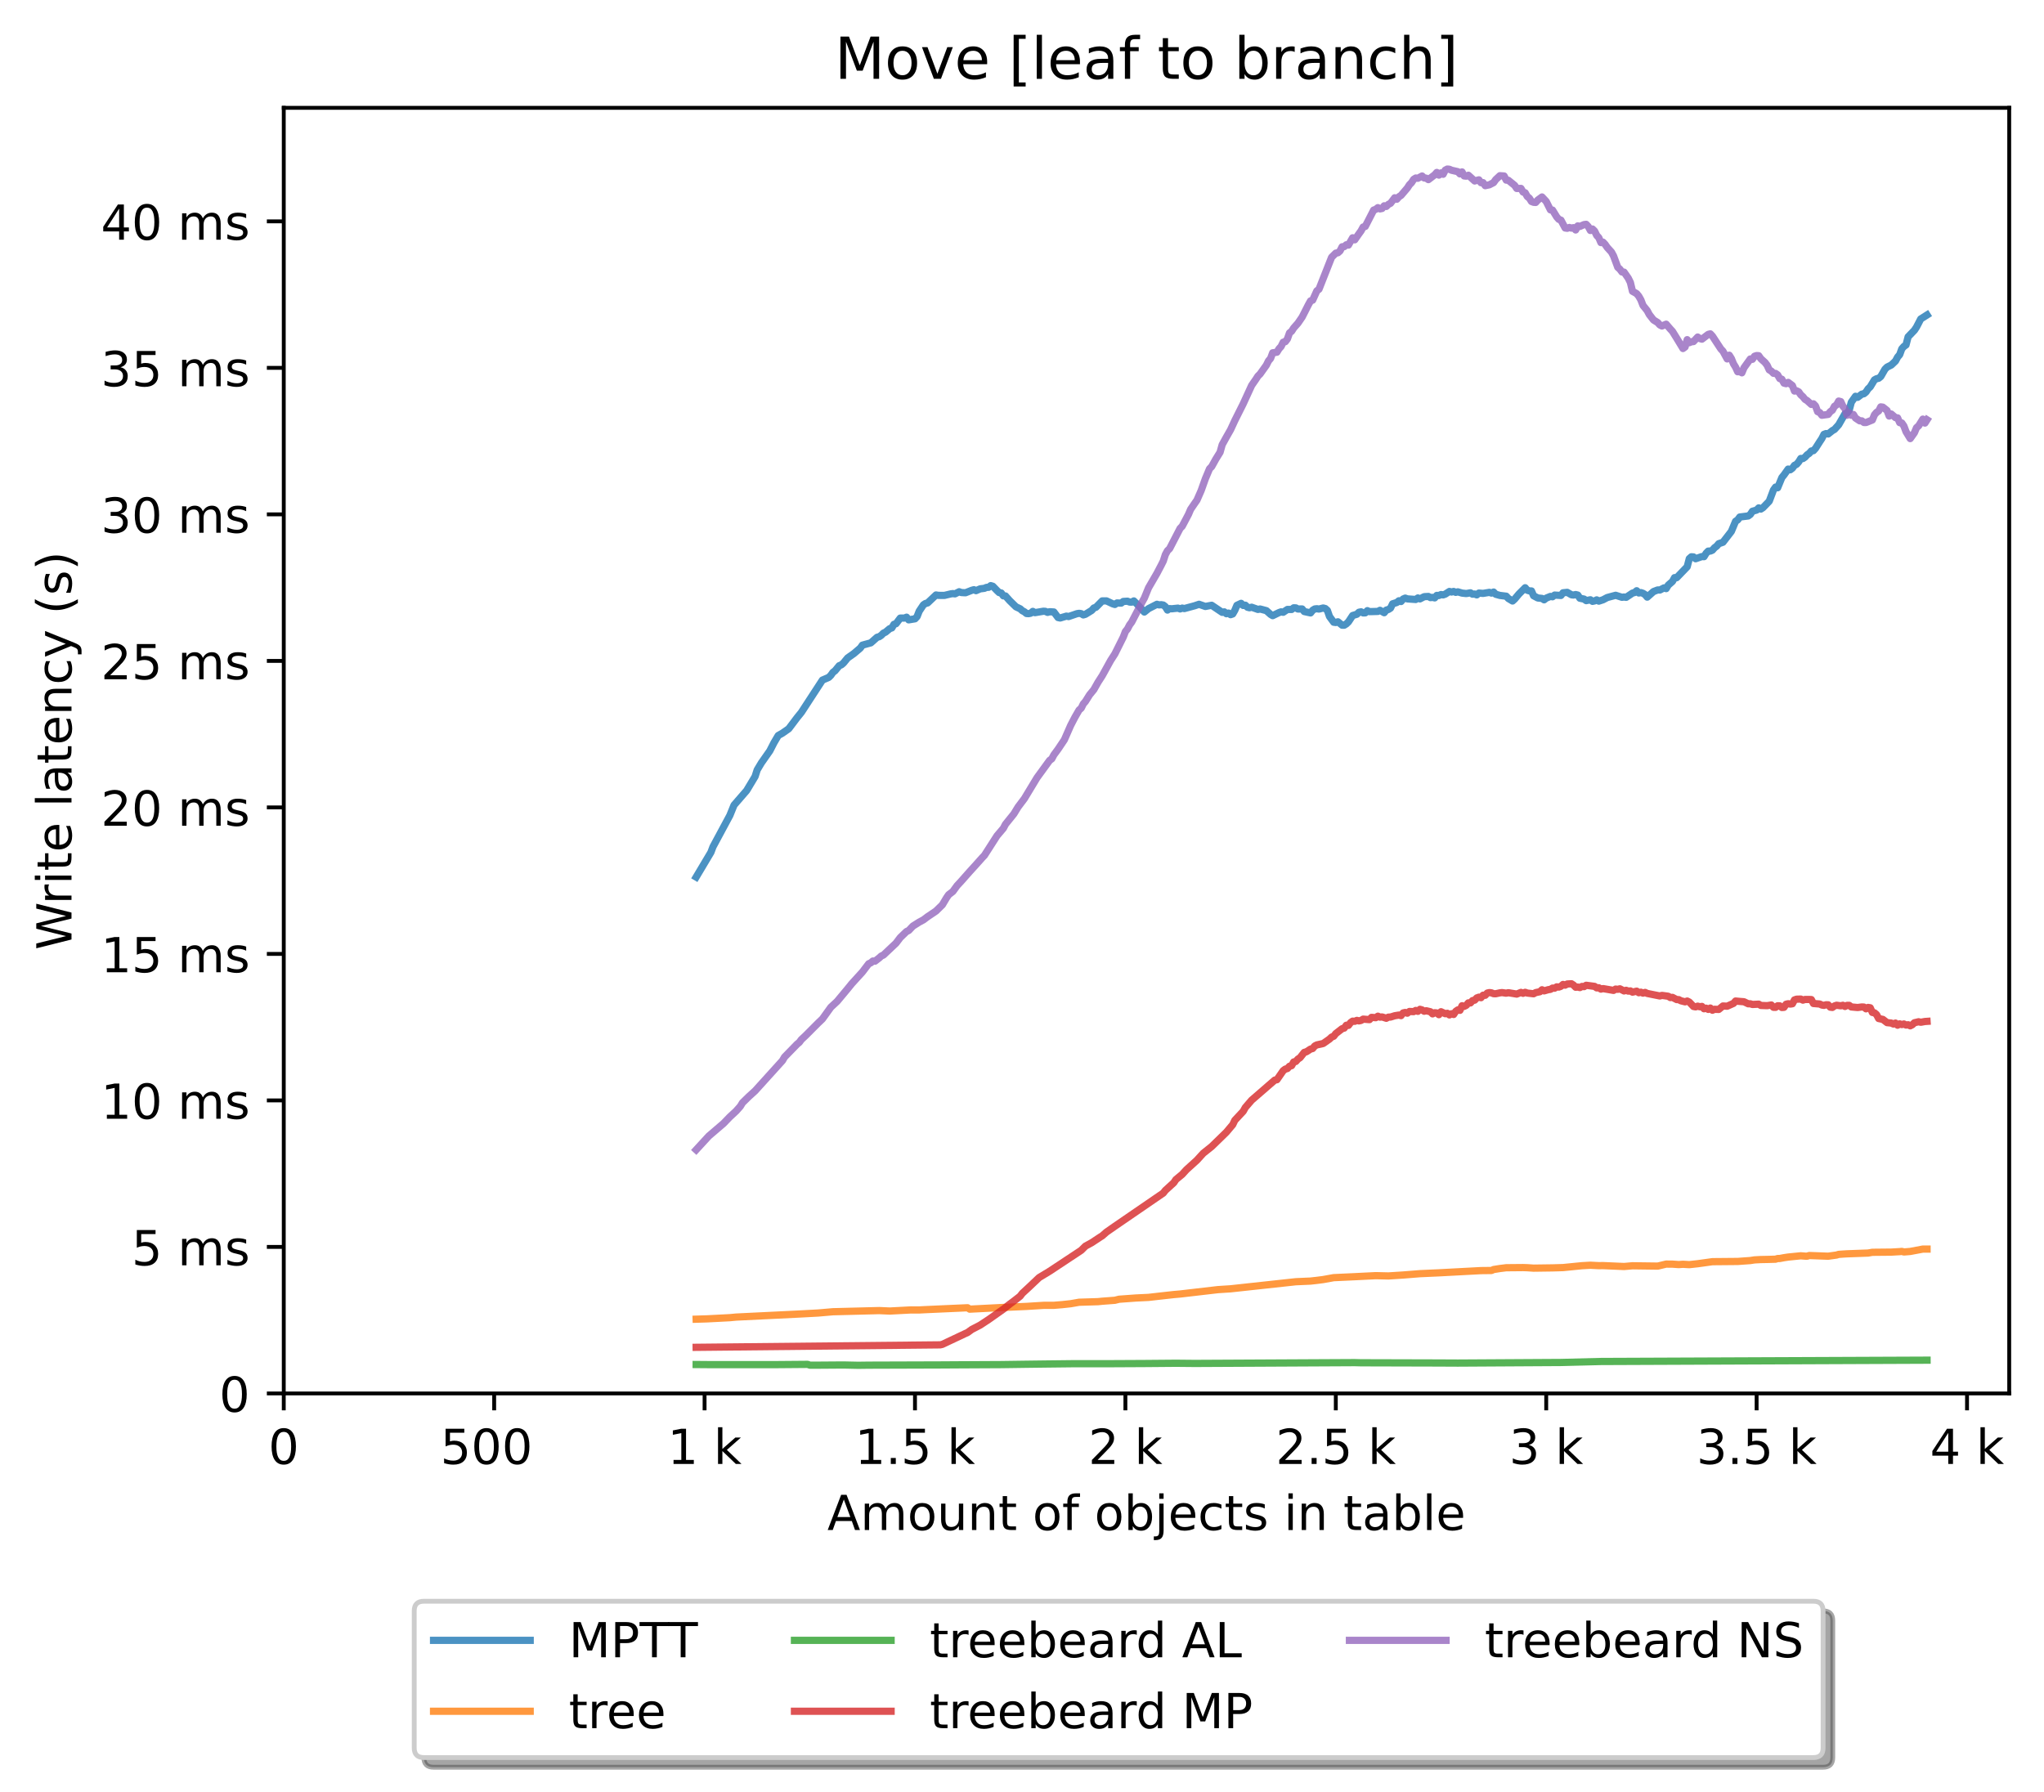 <?xml version="1.0" encoding="utf-8" standalone="no"?>
<!DOCTYPE svg PUBLIC "-//W3C//DTD SVG 1.1//EN"
  "http://www.w3.org/Graphics/SVG/1.1/DTD/svg11.dtd">
<!-- Created with matplotlib (https://matplotlib.org/) -->
<svg height="371.002pt" version="1.1" viewBox="0 0 423.051 371.002" width="423.051pt" xmlns="http://www.w3.org/2000/svg" xmlns:xlink="http://www.w3.org/1999/xlink">
 <defs>
  <style type="text/css">*{stroke-linecap:butt;stroke-linejoin:round;}</style>
 </defs>
 <g id="figure_1">
  <g id="patch_1">
   <path d="M 0 371.002 
L 423.051 371.002 
L 423.051 0 
L 0 0 
z
" style="fill:#ffffff;"/>
  </g>
  <g id="axes_1">
   <g id="patch_2">
    <path d="M 58.731 288.43 
L 415.851 288.43 
L 415.851 22.318 
L 58.731 22.318 
z
" style="fill:#ffffff;"/>
   </g>
   <g id="matplotlib.axis_1">
    <g id="xtick_1">
     <g id="line2d_1">
      <defs>
       <path d="M 0 0 
L 0 3.5 
" id="m606471e4dd" style="stroke:#000000;stroke-width:0.8;"/>
      </defs>
      <g>
       <use style="stroke:#000000;stroke-width:0.8;" x="58.731" xlink:href="#m606471e4dd" y="288.43"/>
      </g>
     </g>
     <g id="text_1">
      <!-- 0 -->
      <g transform="translate(55.55 303.029)scale(0.1 -0.1)">
       <defs>
        <path d="M 31.781 66.406 
Q 24.172 66.406 20.328 58.906 
Q 16.5 51.422 16.5 36.375 
Q 16.5 21.391 20.328 13.891 
Q 24.172 6.391 31.781 6.391 
Q 39.453 6.391 43.281 13.891 
Q 47.125 21.391 47.125 36.375 
Q 47.125 51.422 43.281 58.906 
Q 39.453 66.406 31.781 66.406 
z
M 31.781 74.219 
Q 44.047 74.219 50.516 64.516 
Q 56.984 54.828 56.984 36.375 
Q 56.984 17.969 50.516 8.266 
Q 44.047 -1.422 31.781 -1.422 
Q 19.531 -1.422 13.062 8.266 
Q 6.594 17.969 6.594 36.375 
Q 6.594 54.828 13.062 64.516 
Q 19.531 74.219 31.781 74.219 
z
" id="DejaVuSans-48"/>
       </defs>
       <use xlink:href="#DejaVuSans-48"/>
      </g>
     </g>
    </g>
    <g id="xtick_2">
     <g id="line2d_2">
      <g>
       <use style="stroke:#000000;stroke-width:0.8;" x="102.28" xlink:href="#m606471e4dd" y="288.43"/>
      </g>
     </g>
     <g id="text_2">
      <!-- 500  -->
      <g transform="translate(91.147 303.029)scale(0.1 -0.1)">
       <defs>
        <path d="M 10.797 72.906 
L 49.516 72.906 
L 49.516 64.594 
L 19.828 64.594 
L 19.828 46.734 
Q 21.969 47.469 24.109 47.828 
Q 26.266 48.188 28.422 48.188 
Q 40.625 48.188 47.75 41.5 
Q 54.891 34.812 54.891 23.391 
Q 54.891 11.625 47.562 5.094 
Q 40.234 -1.422 26.906 -1.422 
Q 22.312 -1.422 17.547 -0.641 
Q 12.797 0.141 7.719 1.703 
L 7.719 11.625 
Q 12.109 9.234 16.797 8.062 
Q 21.484 6.891 26.703 6.891 
Q 35.156 6.891 40.078 11.328 
Q 45.016 15.766 45.016 23.391 
Q 45.016 31 40.078 35.438 
Q 35.156 39.891 26.703 39.891 
Q 22.75 39.891 18.812 39.016 
Q 14.891 38.141 10.797 36.281 
z
" id="DejaVuSans-53"/>
        <path id="DejaVuSans-32"/>
       </defs>
       <use xlink:href="#DejaVuSans-53"/>
       <use x="63.623" xlink:href="#DejaVuSans-48"/>
       <use x="127.246" xlink:href="#DejaVuSans-48"/>
       <use x="190.869" xlink:href="#DejaVuSans-32"/>
      </g>
     </g>
    </g>
    <g id="xtick_3">
     <g id="line2d_3">
      <g>
       <use style="stroke:#000000;stroke-width:0.8;" x="145.828" xlink:href="#m606471e4dd" y="288.43"/>
      </g>
     </g>
     <g id="text_3">
      <!-- 1 k -->
      <g transform="translate(138.163 303.029)scale(0.1 -0.1)">
       <defs>
        <path d="M 12.406 8.297 
L 28.516 8.297 
L 28.516 63.922 
L 10.984 60.406 
L 10.984 69.391 
L 28.422 72.906 
L 38.281 72.906 
L 38.281 8.297 
L 54.391 8.297 
L 54.391 0 
L 12.406 0 
z
" id="DejaVuSans-49"/>
        <path d="M 9.078 75.984 
L 18.109 75.984 
L 18.109 31.109 
L 44.922 54.688 
L 56.391 54.688 
L 27.391 29.109 
L 57.625 0 
L 45.906 0 
L 18.109 26.703 
L 18.109 0 
L 9.078 0 
z
" id="DejaVuSans-107"/>
       </defs>
       <use xlink:href="#DejaVuSans-49"/>
       <use x="63.623" xlink:href="#DejaVuSans-32"/>
       <use x="95.41" xlink:href="#DejaVuSans-107"/>
      </g>
     </g>
    </g>
    <g id="xtick_4">
     <g id="line2d_4">
      <g>
       <use style="stroke:#000000;stroke-width:0.8;" x="189.377" xlink:href="#m606471e4dd" y="288.43"/>
      </g>
     </g>
     <g id="text_4">
      <!-- 1.5 k -->
      <g transform="translate(176.941 303.029)scale(0.1 -0.1)">
       <defs>
        <path d="M 10.688 12.406 
L 21 12.406 
L 21 0 
L 10.688 0 
z
" id="DejaVuSans-46"/>
       </defs>
       <use xlink:href="#DejaVuSans-49"/>
       <use x="63.623" xlink:href="#DejaVuSans-46"/>
       <use x="95.41" xlink:href="#DejaVuSans-53"/>
       <use x="159.033" xlink:href="#DejaVuSans-32"/>
       <use x="190.82" xlink:href="#DejaVuSans-107"/>
      </g>
     </g>
    </g>
    <g id="xtick_5">
     <g id="line2d_5">
      <g>
       <use style="stroke:#000000;stroke-width:0.8;" x="232.926" xlink:href="#m606471e4dd" y="288.43"/>
      </g>
     </g>
     <g id="text_5">
      <!-- 2 k -->
      <g transform="translate(225.26 303.029)scale(0.1 -0.1)">
       <defs>
        <path d="M 19.188 8.297 
L 53.609 8.297 
L 53.609 0 
L 7.328 0 
L 7.328 8.297 
Q 12.938 14.109 22.625 23.891 
Q 32.328 33.688 34.812 36.531 
Q 39.547 41.844 41.422 45.531 
Q 43.312 49.219 43.312 52.781 
Q 43.312 58.594 39.234 62.25 
Q 35.156 65.922 28.609 65.922 
Q 23.969 65.922 18.812 64.312 
Q 13.672 62.703 7.812 59.422 
L 7.812 69.391 
Q 13.766 71.781 18.938 73 
Q 24.125 74.219 28.422 74.219 
Q 39.75 74.219 46.484 68.547 
Q 53.219 62.891 53.219 53.422 
Q 53.219 48.922 51.531 44.891 
Q 49.859 40.875 45.406 35.406 
Q 44.188 33.984 37.641 27.219 
Q 31.109 20.453 19.188 8.297 
z
" id="DejaVuSans-50"/>
       </defs>
       <use xlink:href="#DejaVuSans-50"/>
       <use x="63.623" xlink:href="#DejaVuSans-32"/>
       <use x="95.41" xlink:href="#DejaVuSans-107"/>
      </g>
     </g>
    </g>
    <g id="xtick_6">
     <g id="line2d_6">
      <g>
       <use style="stroke:#000000;stroke-width:0.8;" x="276.474" xlink:href="#m606471e4dd" y="288.43"/>
      </g>
     </g>
     <g id="text_6">
      <!-- 2.5 k -->
      <g transform="translate(264.038 303.029)scale(0.1 -0.1)">
       <use xlink:href="#DejaVuSans-50"/>
       <use x="63.623" xlink:href="#DejaVuSans-46"/>
       <use x="95.41" xlink:href="#DejaVuSans-53"/>
       <use x="159.033" xlink:href="#DejaVuSans-32"/>
       <use x="190.82" xlink:href="#DejaVuSans-107"/>
      </g>
     </g>
    </g>
    <g id="xtick_7">
     <g id="line2d_7">
      <g>
       <use style="stroke:#000000;stroke-width:0.8;" x="320.023" xlink:href="#m606471e4dd" y="288.43"/>
      </g>
     </g>
     <g id="text_7">
      <!-- 3 k -->
      <g transform="translate(312.357 303.029)scale(0.1 -0.1)">
       <defs>
        <path d="M 40.578 39.312 
Q 47.656 37.797 51.625 33 
Q 55.609 28.219 55.609 21.188 
Q 55.609 10.406 48.188 4.484 
Q 40.766 -1.422 27.094 -1.422 
Q 22.516 -1.422 17.656 -0.516 
Q 12.797 0.391 7.625 2.203 
L 7.625 11.719 
Q 11.719 9.328 16.594 8.109 
Q 21.484 6.891 26.812 6.891 
Q 36.078 6.891 40.938 10.547 
Q 45.797 14.203 45.797 21.188 
Q 45.797 27.641 41.281 31.266 
Q 36.766 34.906 28.719 34.906 
L 20.219 34.906 
L 20.219 43.016 
L 29.109 43.016 
Q 36.375 43.016 40.234 45.922 
Q 44.094 48.828 44.094 54.297 
Q 44.094 59.906 40.109 62.906 
Q 36.141 65.922 28.719 65.922 
Q 24.656 65.922 20.016 65.031 
Q 15.375 64.156 9.812 62.312 
L 9.812 71.094 
Q 15.438 72.656 20.344 73.438 
Q 25.25 74.219 29.594 74.219 
Q 40.828 74.219 47.359 69.109 
Q 53.906 64.016 53.906 55.328 
Q 53.906 49.266 50.438 45.094 
Q 46.969 40.922 40.578 39.312 
z
" id="DejaVuSans-51"/>
       </defs>
       <use xlink:href="#DejaVuSans-51"/>
       <use x="63.623" xlink:href="#DejaVuSans-32"/>
       <use x="95.41" xlink:href="#DejaVuSans-107"/>
      </g>
     </g>
    </g>
    <g id="xtick_8">
     <g id="line2d_8">
      <g>
       <use style="stroke:#000000;stroke-width:0.8;" x="363.571" xlink:href="#m606471e4dd" y="288.43"/>
      </g>
     </g>
     <g id="text_8">
      <!-- 3.5 k -->
      <g transform="translate(351.135 303.029)scale(0.1 -0.1)">
       <use xlink:href="#DejaVuSans-51"/>
       <use x="63.623" xlink:href="#DejaVuSans-46"/>
       <use x="95.41" xlink:href="#DejaVuSans-53"/>
       <use x="159.033" xlink:href="#DejaVuSans-32"/>
       <use x="190.82" xlink:href="#DejaVuSans-107"/>
      </g>
     </g>
    </g>
    <g id="xtick_9">
     <g id="line2d_9">
      <g>
       <use style="stroke:#000000;stroke-width:0.8;" x="407.12" xlink:href="#m606471e4dd" y="288.43"/>
      </g>
     </g>
     <g id="text_9">
      <!-- 4 k -->
      <g transform="translate(399.454 303.029)scale(0.1 -0.1)">
       <defs>
        <path d="M 37.797 64.312 
L 12.891 25.391 
L 37.797 25.391 
z
M 35.203 72.906 
L 47.609 72.906 
L 47.609 25.391 
L 58.016 25.391 
L 58.016 17.188 
L 47.609 17.188 
L 47.609 0 
L 37.797 0 
L 37.797 17.188 
L 4.891 17.188 
L 4.891 26.703 
z
" id="DejaVuSans-52"/>
       </defs>
       <use xlink:href="#DejaVuSans-52"/>
       <use x="63.623" xlink:href="#DejaVuSans-32"/>
       <use x="95.41" xlink:href="#DejaVuSans-107"/>
      </g>
     </g>
    </g>
    <g id="text_10">
     <!-- Amount of objects in table -->
     <g transform="translate(171.233 316.707)scale(0.1 -0.1)">
      <defs>
       <path d="M 34.188 63.188 
L 20.797 26.906 
L 47.609 26.906 
z
M 28.609 72.906 
L 39.797 72.906 
L 67.578 0 
L 57.328 0 
L 50.688 18.703 
L 17.828 18.703 
L 11.188 0 
L 0.781 0 
z
" id="DejaVuSans-65"/>
       <path d="M 52 44.188 
Q 55.375 50.25 60.062 53.125 
Q 64.75 56 71.094 56 
Q 79.641 56 84.281 50.016 
Q 88.922 44.047 88.922 33.016 
L 88.922 0 
L 79.891 0 
L 79.891 32.719 
Q 79.891 40.578 77.094 44.375 
Q 74.312 48.188 68.609 48.188 
Q 61.625 48.188 57.562 43.547 
Q 53.516 38.922 53.516 30.906 
L 53.516 0 
L 44.484 0 
L 44.484 32.719 
Q 44.484 40.625 41.703 44.406 
Q 38.922 48.188 33.109 48.188 
Q 26.219 48.188 22.156 43.531 
Q 18.109 38.875 18.109 30.906 
L 18.109 0 
L 9.078 0 
L 9.078 54.688 
L 18.109 54.688 
L 18.109 46.188 
Q 21.188 51.219 25.484 53.609 
Q 29.781 56 35.688 56 
Q 41.656 56 45.828 52.969 
Q 50 49.953 52 44.188 
z
" id="DejaVuSans-109"/>
       <path d="M 30.609 48.391 
Q 23.391 48.391 19.188 42.75 
Q 14.984 37.109 14.984 27.297 
Q 14.984 17.484 19.156 11.844 
Q 23.344 6.203 30.609 6.203 
Q 37.797 6.203 41.984 11.859 
Q 46.188 17.531 46.188 27.297 
Q 46.188 37.016 41.984 42.703 
Q 37.797 48.391 30.609 48.391 
z
M 30.609 56 
Q 42.328 56 49.016 48.375 
Q 55.719 40.766 55.719 27.297 
Q 55.719 13.875 49.016 6.219 
Q 42.328 -1.422 30.609 -1.422 
Q 18.844 -1.422 12.172 6.219 
Q 5.516 13.875 5.516 27.297 
Q 5.516 40.766 12.172 48.375 
Q 18.844 56 30.609 56 
z
" id="DejaVuSans-111"/>
       <path d="M 8.5 21.578 
L 8.5 54.688 
L 17.484 54.688 
L 17.484 21.922 
Q 17.484 14.156 20.5 10.266 
Q 23.531 6.391 29.594 6.391 
Q 36.859 6.391 41.078 11.031 
Q 45.312 15.672 45.312 23.688 
L 45.312 54.688 
L 54.297 54.688 
L 54.297 0 
L 45.312 0 
L 45.312 8.406 
Q 42.047 3.422 37.719 1 
Q 33.406 -1.422 27.688 -1.422 
Q 18.266 -1.422 13.375 4.438 
Q 8.5 10.297 8.5 21.578 
z
M 31.109 56 
z
" id="DejaVuSans-117"/>
       <path d="M 54.891 33.016 
L 54.891 0 
L 45.906 0 
L 45.906 32.719 
Q 45.906 40.484 42.875 44.328 
Q 39.844 48.188 33.797 48.188 
Q 26.516 48.188 22.312 43.547 
Q 18.109 38.922 18.109 30.906 
L 18.109 0 
L 9.078 0 
L 9.078 54.688 
L 18.109 54.688 
L 18.109 46.188 
Q 21.344 51.125 25.703 53.562 
Q 30.078 56 35.797 56 
Q 45.219 56 50.047 50.172 
Q 54.891 44.344 54.891 33.016 
z
" id="DejaVuSans-110"/>
       <path d="M 18.312 70.219 
L 18.312 54.688 
L 36.812 54.688 
L 36.812 47.703 
L 18.312 47.703 
L 18.312 18.016 
Q 18.312 11.328 20.141 9.422 
Q 21.969 7.516 27.594 7.516 
L 36.812 7.516 
L 36.812 0 
L 27.594 0 
Q 17.188 0 13.234 3.875 
Q 9.281 7.766 9.281 18.016 
L 9.281 47.703 
L 2.688 47.703 
L 2.688 54.688 
L 9.281 54.688 
L 9.281 70.219 
z
" id="DejaVuSans-116"/>
       <path d="M 37.109 75.984 
L 37.109 68.5 
L 28.516 68.5 
Q 23.688 68.5 21.797 66.547 
Q 19.922 64.594 19.922 59.516 
L 19.922 54.688 
L 34.719 54.688 
L 34.719 47.703 
L 19.922 47.703 
L 19.922 0 
L 10.891 0 
L 10.891 47.703 
L 2.297 47.703 
L 2.297 54.688 
L 10.891 54.688 
L 10.891 58.5 
Q 10.891 67.625 15.141 71.797 
Q 19.391 75.984 28.609 75.984 
z
" id="DejaVuSans-102"/>
       <path d="M 48.688 27.297 
Q 48.688 37.203 44.609 42.844 
Q 40.531 48.484 33.406 48.484 
Q 26.266 48.484 22.188 42.844 
Q 18.109 37.203 18.109 27.297 
Q 18.109 17.391 22.188 11.75 
Q 26.266 6.109 33.406 6.109 
Q 40.531 6.109 44.609 11.75 
Q 48.688 17.391 48.688 27.297 
z
M 18.109 46.391 
Q 20.953 51.266 25.266 53.625 
Q 29.594 56 35.594 56 
Q 45.562 56 51.781 48.094 
Q 58.016 40.188 58.016 27.297 
Q 58.016 14.406 51.781 6.484 
Q 45.562 -1.422 35.594 -1.422 
Q 29.594 -1.422 25.266 0.953 
Q 20.953 3.328 18.109 8.203 
L 18.109 0 
L 9.078 0 
L 9.078 75.984 
L 18.109 75.984 
z
" id="DejaVuSans-98"/>
       <path d="M 9.422 54.688 
L 18.406 54.688 
L 18.406 -0.984 
Q 18.406 -11.422 14.422 -16.109 
Q 10.453 -20.797 1.609 -20.797 
L -1.812 -20.797 
L -1.812 -13.188 
L 0.594 -13.188 
Q 5.719 -13.188 7.562 -10.812 
Q 9.422 -8.453 9.422 -0.984 
z
M 9.422 75.984 
L 18.406 75.984 
L 18.406 64.594 
L 9.422 64.594 
z
" id="DejaVuSans-106"/>
       <path d="M 56.203 29.594 
L 56.203 25.203 
L 14.891 25.203 
Q 15.484 15.922 20.484 11.062 
Q 25.484 6.203 34.422 6.203 
Q 39.594 6.203 44.453 7.469 
Q 49.312 8.734 54.109 11.281 
L 54.109 2.781 
Q 49.266 0.734 44.188 -0.344 
Q 39.109 -1.422 33.891 -1.422 
Q 20.797 -1.422 13.156 6.188 
Q 5.516 13.812 5.516 26.812 
Q 5.516 40.234 12.766 48.109 
Q 20.016 56 32.328 56 
Q 43.359 56 49.781 48.891 
Q 56.203 41.797 56.203 29.594 
z
M 47.219 32.234 
Q 47.125 39.594 43.094 43.984 
Q 39.062 48.391 32.422 48.391 
Q 24.906 48.391 20.391 44.141 
Q 15.875 39.891 15.188 32.172 
z
" id="DejaVuSans-101"/>
       <path d="M 48.781 52.594 
L 48.781 44.188 
Q 44.969 46.297 41.141 47.344 
Q 37.312 48.391 33.406 48.391 
Q 24.656 48.391 19.812 42.844 
Q 14.984 37.312 14.984 27.297 
Q 14.984 17.281 19.812 11.734 
Q 24.656 6.203 33.406 6.203 
Q 37.312 6.203 41.141 7.25 
Q 44.969 8.297 48.781 10.406 
L 48.781 2.094 
Q 45.016 0.344 40.984 -0.531 
Q 36.969 -1.422 32.422 -1.422 
Q 20.062 -1.422 12.781 6.344 
Q 5.516 14.109 5.516 27.297 
Q 5.516 40.672 12.859 48.328 
Q 20.219 56 33.016 56 
Q 37.156 56 41.109 55.141 
Q 45.062 54.297 48.781 52.594 
z
" id="DejaVuSans-99"/>
       <path d="M 44.281 53.078 
L 44.281 44.578 
Q 40.484 46.531 36.375 47.5 
Q 32.281 48.484 27.875 48.484 
Q 21.188 48.484 17.844 46.438 
Q 14.5 44.391 14.5 40.281 
Q 14.5 37.156 16.891 35.375 
Q 19.281 33.594 26.516 31.984 
L 29.594 31.297 
Q 39.156 29.25 43.188 25.516 
Q 47.219 21.781 47.219 15.094 
Q 47.219 7.469 41.188 3.016 
Q 35.156 -1.422 24.609 -1.422 
Q 20.219 -1.422 15.453 -0.562 
Q 10.688 0.297 5.422 2 
L 5.422 11.281 
Q 10.406 8.688 15.234 7.391 
Q 20.062 6.109 24.812 6.109 
Q 31.156 6.109 34.562 8.281 
Q 37.984 10.453 37.984 14.406 
Q 37.984 18.062 35.516 20.016 
Q 33.062 21.969 24.703 23.781 
L 21.578 24.516 
Q 13.234 26.266 9.516 29.906 
Q 5.812 33.547 5.812 39.891 
Q 5.812 47.609 11.281 51.797 
Q 16.75 56 26.812 56 
Q 31.781 56 36.172 55.266 
Q 40.578 54.547 44.281 53.078 
z
" id="DejaVuSans-115"/>
       <path d="M 9.422 54.688 
L 18.406 54.688 
L 18.406 0 
L 9.422 0 
z
M 9.422 75.984 
L 18.406 75.984 
L 18.406 64.594 
L 9.422 64.594 
z
" id="DejaVuSans-105"/>
       <path d="M 34.281 27.484 
Q 23.391 27.484 19.188 25 
Q 14.984 22.516 14.984 16.5 
Q 14.984 11.719 18.141 8.906 
Q 21.297 6.109 26.703 6.109 
Q 34.188 6.109 38.703 11.406 
Q 43.219 16.703 43.219 25.484 
L 43.219 27.484 
z
M 52.203 31.203 
L 52.203 0 
L 43.219 0 
L 43.219 8.297 
Q 40.141 3.328 35.547 0.953 
Q 30.953 -1.422 24.312 -1.422 
Q 15.922 -1.422 10.953 3.297 
Q 6 8.016 6 15.922 
Q 6 25.141 12.172 29.828 
Q 18.359 34.516 30.609 34.516 
L 43.219 34.516 
L 43.219 35.406 
Q 43.219 41.609 39.141 45 
Q 35.062 48.391 27.688 48.391 
Q 23 48.391 18.547 47.266 
Q 14.109 46.141 10.016 43.891 
L 10.016 52.203 
Q 14.938 54.109 19.578 55.047 
Q 24.219 56 28.609 56 
Q 40.484 56 46.344 49.844 
Q 52.203 43.703 52.203 31.203 
z
" id="DejaVuSans-97"/>
       <path d="M 9.422 75.984 
L 18.406 75.984 
L 18.406 0 
L 9.422 0 
z
" id="DejaVuSans-108"/>
      </defs>
      <use xlink:href="#DejaVuSans-65"/>
      <use x="68.408" xlink:href="#DejaVuSans-109"/>
      <use x="165.82" xlink:href="#DejaVuSans-111"/>
      <use x="227.002" xlink:href="#DejaVuSans-117"/>
      <use x="290.381" xlink:href="#DejaVuSans-110"/>
      <use x="353.76" xlink:href="#DejaVuSans-116"/>
      <use x="392.969" xlink:href="#DejaVuSans-32"/>
      <use x="424.756" xlink:href="#DejaVuSans-111"/>
      <use x="485.938" xlink:href="#DejaVuSans-102"/>
      <use x="521.143" xlink:href="#DejaVuSans-32"/>
      <use x="552.93" xlink:href="#DejaVuSans-111"/>
      <use x="614.111" xlink:href="#DejaVuSans-98"/>
      <use x="677.588" xlink:href="#DejaVuSans-106"/>
      <use x="705.371" xlink:href="#DejaVuSans-101"/>
      <use x="766.895" xlink:href="#DejaVuSans-99"/>
      <use x="821.875" xlink:href="#DejaVuSans-116"/>
      <use x="861.084" xlink:href="#DejaVuSans-115"/>
      <use x="913.184" xlink:href="#DejaVuSans-32"/>
      <use x="944.971" xlink:href="#DejaVuSans-105"/>
      <use x="972.754" xlink:href="#DejaVuSans-110"/>
      <use x="1036.133" xlink:href="#DejaVuSans-32"/>
      <use x="1067.92" xlink:href="#DejaVuSans-116"/>
      <use x="1107.129" xlink:href="#DejaVuSans-97"/>
      <use x="1168.408" xlink:href="#DejaVuSans-98"/>
      <use x="1231.885" xlink:href="#DejaVuSans-108"/>
      <use x="1259.668" xlink:href="#DejaVuSans-101"/>
     </g>
    </g>
   </g>
   <g id="matplotlib.axis_2">
    <g id="ytick_1">
     <g id="line2d_10">
      <defs>
       <path d="M 0 0 
L -3.5 0 
" id="m1c622ffc56" style="stroke:#000000;stroke-width:0.8;"/>
      </defs>
      <g>
       <use style="stroke:#000000;stroke-width:0.8;" x="58.731" xlink:href="#m1c622ffc56" y="288.43"/>
      </g>
     </g>
     <g id="text_11">
      <!-- 0 -->
      <g transform="translate(45.369 292.229)scale(0.1 -0.1)">
       <use xlink:href="#DejaVuSans-48"/>
      </g>
     </g>
    </g>
    <g id="ytick_2">
     <g id="line2d_11">
      <g>
       <use style="stroke:#000000;stroke-width:0.8;" x="58.731" xlink:href="#m1c622ffc56" y="258.104"/>
      </g>
     </g>
     <g id="text_12">
      <!-- 5 ms -->
      <g transform="translate(27.241 261.903)scale(0.1 -0.1)">
       <use xlink:href="#DejaVuSans-53"/>
       <use x="63.623" xlink:href="#DejaVuSans-32"/>
       <use x="95.41" xlink:href="#DejaVuSans-109"/>
       <use x="192.822" xlink:href="#DejaVuSans-115"/>
      </g>
     </g>
    </g>
    <g id="ytick_3">
     <g id="line2d_12">
      <g>
       <use style="stroke:#000000;stroke-width:0.8;" x="58.731" xlink:href="#m1c622ffc56" y="227.778"/>
      </g>
     </g>
     <g id="text_13">
      <!-- 10 ms -->
      <g transform="translate(20.878 231.577)scale(0.1 -0.1)">
       <use xlink:href="#DejaVuSans-49"/>
       <use x="63.623" xlink:href="#DejaVuSans-48"/>
       <use x="127.246" xlink:href="#DejaVuSans-32"/>
       <use x="159.033" xlink:href="#DejaVuSans-109"/>
       <use x="256.445" xlink:href="#DejaVuSans-115"/>
      </g>
     </g>
    </g>
    <g id="ytick_4">
     <g id="line2d_13">
      <g>
       <use style="stroke:#000000;stroke-width:0.8;" x="58.731" xlink:href="#m1c622ffc56" y="197.451"/>
      </g>
     </g>
     <g id="text_14">
      <!-- 15 ms -->
      <g transform="translate(20.878 201.251)scale(0.1 -0.1)">
       <use xlink:href="#DejaVuSans-49"/>
       <use x="63.623" xlink:href="#DejaVuSans-53"/>
       <use x="127.246" xlink:href="#DejaVuSans-32"/>
       <use x="159.033" xlink:href="#DejaVuSans-109"/>
       <use x="256.445" xlink:href="#DejaVuSans-115"/>
      </g>
     </g>
    </g>
    <g id="ytick_5">
     <g id="line2d_14">
      <g>
       <use style="stroke:#000000;stroke-width:0.8;" x="58.731" xlink:href="#m1c622ffc56" y="167.125"/>
      </g>
     </g>
     <g id="text_15">
      <!-- 20 ms -->
      <g transform="translate(20.878 170.924)scale(0.1 -0.1)">
       <use xlink:href="#DejaVuSans-50"/>
       <use x="63.623" xlink:href="#DejaVuSans-48"/>
       <use x="127.246" xlink:href="#DejaVuSans-32"/>
       <use x="159.033" xlink:href="#DejaVuSans-109"/>
       <use x="256.445" xlink:href="#DejaVuSans-115"/>
      </g>
     </g>
    </g>
    <g id="ytick_6">
     <g id="line2d_15">
      <g>
       <use style="stroke:#000000;stroke-width:0.8;" x="58.731" xlink:href="#m1c622ffc56" y="136.799"/>
      </g>
     </g>
     <g id="text_16">
      <!-- 25 ms -->
      <g transform="translate(20.878 140.598)scale(0.1 -0.1)">
       <use xlink:href="#DejaVuSans-50"/>
       <use x="63.623" xlink:href="#DejaVuSans-53"/>
       <use x="127.246" xlink:href="#DejaVuSans-32"/>
       <use x="159.033" xlink:href="#DejaVuSans-109"/>
       <use x="256.445" xlink:href="#DejaVuSans-115"/>
      </g>
     </g>
    </g>
    <g id="ytick_7">
     <g id="line2d_16">
      <g>
       <use style="stroke:#000000;stroke-width:0.8;" x="58.731" xlink:href="#m1c622ffc56" y="106.473"/>
      </g>
     </g>
     <g id="text_17">
      <!-- 30 ms -->
      <g transform="translate(20.878 110.272)scale(0.1 -0.1)">
       <use xlink:href="#DejaVuSans-51"/>
       <use x="63.623" xlink:href="#DejaVuSans-48"/>
       <use x="127.246" xlink:href="#DejaVuSans-32"/>
       <use x="159.033" xlink:href="#DejaVuSans-109"/>
       <use x="256.445" xlink:href="#DejaVuSans-115"/>
      </g>
     </g>
    </g>
    <g id="ytick_8">
     <g id="line2d_17">
      <g>
       <use style="stroke:#000000;stroke-width:0.8;" x="58.731" xlink:href="#m1c622ffc56" y="76.146"/>
      </g>
     </g>
     <g id="text_18">
      <!-- 35 ms -->
      <g transform="translate(20.878 79.946)scale(0.1 -0.1)">
       <use xlink:href="#DejaVuSans-51"/>
       <use x="63.623" xlink:href="#DejaVuSans-53"/>
       <use x="127.246" xlink:href="#DejaVuSans-32"/>
       <use x="159.033" xlink:href="#DejaVuSans-109"/>
       <use x="256.445" xlink:href="#DejaVuSans-115"/>
      </g>
     </g>
    </g>
    <g id="ytick_9">
     <g id="line2d_18">
      <g>
       <use style="stroke:#000000;stroke-width:0.8;" x="58.731" xlink:href="#m1c622ffc56" y="45.82"/>
      </g>
     </g>
     <g id="text_19">
      <!-- 40 ms -->
      <g transform="translate(20.878 49.619)scale(0.1 -0.1)">
       <use xlink:href="#DejaVuSans-52"/>
       <use x="63.623" xlink:href="#DejaVuSans-48"/>
       <use x="127.246" xlink:href="#DejaVuSans-32"/>
       <use x="159.033" xlink:href="#DejaVuSans-109"/>
       <use x="256.445" xlink:href="#DejaVuSans-115"/>
      </g>
     </g>
    </g>
    <g id="text_20">
     <!-- Write latency (s) -->
     <g transform="translate(14.798 196.626)rotate(-90)scale(0.1 -0.1)">
      <defs>
       <path d="M 3.328 72.906 
L 13.281 72.906 
L 28.609 11.281 
L 43.891 72.906 
L 54.984 72.906 
L 70.312 11.281 
L 85.594 72.906 
L 95.609 72.906 
L 77.297 0 
L 64.891 0 
L 49.516 63.281 
L 33.984 0 
L 21.578 0 
z
" id="DejaVuSans-87"/>
       <path d="M 41.109 46.297 
Q 39.594 47.172 37.812 47.578 
Q 36.031 48 33.891 48 
Q 26.266 48 22.188 43.047 
Q 18.109 38.094 18.109 28.812 
L 18.109 0 
L 9.078 0 
L 9.078 54.688 
L 18.109 54.688 
L 18.109 46.188 
Q 20.953 51.172 25.484 53.578 
Q 30.031 56 36.531 56 
Q 37.453 56 38.578 55.875 
Q 39.703 55.766 41.062 55.516 
z
" id="DejaVuSans-114"/>
       <path d="M 32.172 -5.078 
Q 28.375 -14.844 24.75 -17.812 
Q 21.141 -20.797 15.094 -20.797 
L 7.906 -20.797 
L 7.906 -13.281 
L 13.188 -13.281 
Q 16.891 -13.281 18.938 -11.516 
Q 21 -9.766 23.484 -3.219 
L 25.094 0.875 
L 2.984 54.688 
L 12.5 54.688 
L 29.594 11.922 
L 46.688 54.688 
L 56.203 54.688 
z
" id="DejaVuSans-121"/>
       <path d="M 31 75.875 
Q 24.469 64.656 21.281 53.656 
Q 18.109 42.672 18.109 31.391 
Q 18.109 20.125 21.312 9.062 
Q 24.516 -2 31 -13.188 
L 23.188 -13.188 
Q 15.875 -1.703 12.234 9.375 
Q 8.594 20.453 8.594 31.391 
Q 8.594 42.281 12.203 53.312 
Q 15.828 64.359 23.188 75.875 
z
" id="DejaVuSans-40"/>
       <path d="M 8.016 75.875 
L 15.828 75.875 
Q 23.141 64.359 26.781 53.312 
Q 30.422 42.281 30.422 31.391 
Q 30.422 20.453 26.781 9.375 
Q 23.141 -1.703 15.828 -13.188 
L 8.016 -13.188 
Q 14.5 -2 17.703 9.062 
Q 20.906 20.125 20.906 31.391 
Q 20.906 42.672 17.703 53.656 
Q 14.5 64.656 8.016 75.875 
z
" id="DejaVuSans-41"/>
      </defs>
      <use xlink:href="#DejaVuSans-87"/>
      <use x="94.377" xlink:href="#DejaVuSans-114"/>
      <use x="135.49" xlink:href="#DejaVuSans-105"/>
      <use x="163.273" xlink:href="#DejaVuSans-116"/>
      <use x="202.482" xlink:href="#DejaVuSans-101"/>
      <use x="264.006" xlink:href="#DejaVuSans-32"/>
      <use x="295.793" xlink:href="#DejaVuSans-108"/>
      <use x="323.576" xlink:href="#DejaVuSans-97"/>
      <use x="384.855" xlink:href="#DejaVuSans-116"/>
      <use x="424.064" xlink:href="#DejaVuSans-101"/>
      <use x="485.588" xlink:href="#DejaVuSans-110"/>
      <use x="548.967" xlink:href="#DejaVuSans-99"/>
      <use x="603.947" xlink:href="#DejaVuSans-121"/>
      <use x="663.127" xlink:href="#DejaVuSans-32"/>
      <use x="694.914" xlink:href="#DejaVuSans-40"/>
      <use x="733.928" xlink:href="#DejaVuSans-115"/>
      <use x="786.027" xlink:href="#DejaVuSans-41"/>
     </g>
    </g>
   </g>
   <g id="line2d_19">
    <path clip-path="url(#pd321288c1a)" d="M 144.086 181.545 
L 147.135 176.428 
L 147.57 175.274 
L 151.054 168.796 
L 151.925 166.653 
L 154.538 163.636 
L 156.28 160.73 
L 156.716 159.367 
L 157.586 157.909 
L 159.328 155.425 
L 160.199 153.727 
L 161.07 152.25 
L 161.941 151.757 
L 163.248 150.844 
L 164.99 148.534 
L 165.861 147.46 
L 170.216 140.777 
L 171.522 140.217 
L 171.958 139.789 
L 172.393 139.175 
L 172.828 138.844 
L 173.699 137.793 
L 174.135 137.618 
L 174.57 137.244 
L 175.441 136.186 
L 176.748 135.262 
L 178.054 134.149 
L 178.49 133.542 
L 180.232 133.064 
L 181.538 131.91 
L 181.974 131.794 
L 182.409 131.493 
L 182.845 131.051 
L 183.28 130.853 
L 184.151 130.123 
L 184.587 129.974 
L 185.022 129.234 
L 185.458 129.097 
L 186.329 127.941 
L 187.2 127.941 
L 187.635 127.752 
L 188.07 128.306 
L 189.377 128.089 
L 189.812 127.626 
L 190.248 126.509 
L 191.119 125.204 
L 191.554 124.916 
L 191.99 124.801 
L 193.732 123.153 
L 194.167 123.233 
L 195.038 123.245 
L 195.474 123.244 
L 196.78 122.93 
L 197.216 122.869 
L 197.651 122.926 
L 198.522 122.487 
L 198.958 122.651 
L 199.829 122.698 
L 201.135 122.186 
L 201.571 122.063 
L 202.006 122.261 
L 202.877 121.885 
L 203.748 121.778 
L 204.183 121.583 
L 204.619 121.569 
L 205.054 121.223 
L 205.49 121.351 
L 206.361 122.248 
L 206.796 122.66 
L 207.232 122.743 
L 207.667 123.336 
L 208.103 123.356 
L 208.974 124.332 
L 210.28 125.609 
L 211.151 126.017 
L 211.587 126.413 
L 212.022 126.637 
L 212.458 126.992 
L 212.893 127.022 
L 213.329 126.931 
L 213.764 126.553 
L 214.2 126.816 
L 215.942 126.523 
L 216.377 126.546 
L 216.813 126.757 
L 217.248 126.625 
L 218.119 126.676 
L 218.99 127.831 
L 219.425 127.921 
L 220.732 127.531 
L 221.167 127.622 
L 222.909 127.026 
L 223.345 126.952 
L 223.78 127.019 
L 224.216 127.284 
L 224.651 127.156 
L 225.958 126.348 
L 226.393 125.852 
L 226.829 125.703 
L 228.135 124.38 
L 229.006 124.378 
L 230.313 124.99 
L 230.748 125.122 
L 231.184 124.812 
L 232.055 124.839 
L 232.49 124.497 
L 233.361 124.444 
L 233.796 124.623 
L 234.232 124.637 
L 234.667 124.386 
L 235.538 125.244 
L 236.845 126.684 
L 237.716 125.978 
L 239.458 125.083 
L 239.893 125.214 
L 240.329 125.167 
L 240.764 125.24 
L 241.2 125.575 
L 241.635 126.278 
L 242.071 125.978 
L 242.506 126.016 
L 243.813 125.879 
L 244.248 126.046 
L 244.684 125.87 
L 245.119 125.97 
L 247.297 125.378 
L 248.168 125.081 
L 249.474 125.534 
L 250.78 125.286 
L 252.958 126.752 
L 253.393 126.653 
L 253.829 127.035 
L 254.264 126.905 
L 254.7 127.234 
L 255.135 127.084 
L 255.571 126.331 
L 256.006 125.298 
L 256.877 124.888 
L 257.313 125.327 
L 257.748 125.269 
L 258.184 125.689 
L 258.619 125.803 
L 259.055 125.689 
L 260.361 126.152 
L 260.797 126.058 
L 262.103 126.401 
L 262.974 127.177 
L 263.41 127.438 
L 264.716 126.801 
L 265.151 126.647 
L 265.587 126.736 
L 266.458 126.152 
L 267.329 126.159 
L 267.764 125.814 
L 268.2 125.828 
L 268.635 126.062 
L 269.506 126.052 
L 269.942 126.585 
L 271.248 126.869 
L 271.684 126.318 
L 272.119 126.053 
L 272.555 126 
L 272.99 126.074 
L 273.861 125.852 
L 274.297 125.962 
L 274.732 126.355 
L 275.168 127.612 
L 276.039 128.796 
L 276.474 128.852 
L 276.91 128.707 
L 277.781 129.412 
L 278.216 129.411 
L 278.651 129.141 
L 279.087 128.726 
L 279.958 127.41 
L 280.829 127.147 
L 281.264 126.732 
L 281.7 126.642 
L 282.135 126.868 
L 282.571 126.858 
L 283.006 126.401 
L 283.442 126.604 
L 285.184 126.56 
L 285.619 126.329 
L 286.49 126.828 
L 286.926 126.287 
L 287.361 126.158 
L 287.797 125.878 
L 288.232 124.982 
L 289.103 124.713 
L 289.539 124.356 
L 289.974 124.511 
L 290.41 123.993 
L 290.845 123.802 
L 291.281 123.965 
L 293.023 124.089 
L 293.458 123.773 
L 293.893 123.967 
L 294.764 123.51 
L 295.635 123.459 
L 296.071 123.703 
L 296.506 123.65 
L 296.942 123.758 
L 297.377 123.244 
L 297.813 123.266 
L 298.248 123.067 
L 298.684 123.139 
L 299.119 122.987 
L 299.99 122.425 
L 300.426 122.544 
L 300.861 122.427 
L 301.297 122.615 
L 301.732 122.507 
L 302.603 122.766 
L 303.474 122.86 
L 304.345 122.71 
L 304.781 122.993 
L 305.216 122.96 
L 305.652 123.137 
L 306.087 122.761 
L 306.958 122.829 
L 308.265 122.611 
L 308.7 122.767 
L 309.135 122.55 
L 309.571 123.005 
L 310.442 123.25 
L 311.748 123.407 
L 312.184 123.881 
L 313.055 124.404 
L 313.49 124.012 
L 314.361 122.97 
L 315.668 121.658 
L 316.103 122.172 
L 316.539 122.31 
L 316.974 122.323 
L 317.41 123.319 
L 318.281 123.779 
L 319.152 123.868 
L 319.587 124.156 
L 320.023 123.81 
L 320.894 123.453 
L 321.329 123.527 
L 321.765 123.176 
L 323.071 123.257 
L 323.507 122.7 
L 324.377 122.613 
L 325.248 123.119 
L 325.684 123.168 
L 326.119 123.07 
L 326.555 123.174 
L 326.99 123.831 
L 327.861 124.006 
L 328.297 124.327 
L 329.168 124.148 
L 329.603 124.475 
L 330.039 124.385 
L 330.474 124.169 
L 330.91 124.432 
L 331.781 124.15 
L 332.652 123.688 
L 334.394 123.217 
L 335.7 123.636 
L 336.136 123.578 
L 336.571 123.643 
L 337.878 122.767 
L 338.313 122.65 
L 338.749 122.277 
L 339.184 122.741 
L 339.619 122.664 
L 340.055 122.808 
L 340.49 123.077 
L 340.926 123.602 
L 342.232 122.446 
L 343.103 122.111 
L 343.539 122.133 
L 344.41 121.686 
L 344.845 121.839 
L 345.281 121.119 
L 346.152 120.354 
L 346.587 119.567 
L 347.023 119.58 
L 349.2 117.317 
L 349.636 115.634 
L 350.071 115.248 
L 350.507 115.281 
L 350.942 115.655 
L 352.249 115.203 
L 352.684 115.227 
L 353.12 114.519 
L 353.555 114.076 
L 353.991 114.071 
L 354.426 113.876 
L 354.861 113.376 
L 355.297 113.057 
L 355.732 112.541 
L 356.603 112.245 
L 357.91 110.556 
L 358.345 109.991 
L 359.216 107.901 
L 359.652 107.619 
L 360.087 107.019 
L 361.829 106.8 
L 362.265 106.486 
L 362.7 105.829 
L 363.571 105.579 
L 364.007 105.13 
L 364.442 105.375 
L 364.878 105.093 
L 366.184 103.747 
L 367.055 101.434 
L 367.491 100.824 
L 367.926 100.966 
L 368.797 98.847 
L 369.233 98.317 
L 370.103 97.096 
L 370.539 97.239 
L 370.974 96.911 
L 371.41 96.321 
L 371.845 96.112 
L 372.281 95.602 
L 372.716 94.897 
L 373.152 94.922 
L 373.587 94.628 
L 374.023 94.147 
L 374.458 93.848 
L 374.894 93.351 
L 375.329 93.282 
L 375.765 92.794 
L 376.636 91.428 
L 377.071 90.773 
L 377.507 89.908 
L 377.942 89.746 
L 378.378 89.831 
L 379.249 89.134 
L 379.684 88.891 
L 380.555 87.927 
L 381.862 85.643 
L 382.297 85.506 
L 382.733 84.915 
L 383.168 83.258 
L 384.039 82.025 
L 384.475 82.247 
L 385.345 81.588 
L 385.781 81.502 
L 386.216 81.137 
L 386.652 80.478 
L 387.087 80.072 
L 387.958 78.631 
L 388.394 78.394 
L 388.829 78.296 
L 389.265 77.946 
L 390.136 76.426 
L 390.571 75.989 
L 391.442 75.56 
L 392.313 74.734 
L 392.749 73.922 
L 393.184 73.407 
L 393.62 72.195 
L 394.055 71.713 
L 394.491 71.401 
L 394.926 69.72 
L 396.233 68.357 
L 396.668 67.699 
L 397.539 66.022 
L 398.846 65.193 
L 398.846 65.193 
" style="fill:none;stroke:#1f77b4;stroke-linecap:square;stroke-opacity:0.8;stroke-width:1.5;"/>
   </g>
   <g id="line2d_20">
    <path clip-path="url(#pd321288c1a)" d="M 144.086 273.062 
L 146.264 272.997 
L 151.054 272.75 
L 152.361 272.626 
L 165.425 271.993 
L 169.345 271.784 
L 172.393 271.52 
L 181.974 271.28 
L 184.151 271.376 
L 186.764 271.239 
L 188.506 271.147 
L 190.248 271.152 
L 191.554 271.085 
L 200.264 270.695 
L 200.7 270.987 
L 208.103 270.608 
L 212.458 270.417 
L 215.942 270.2 
L 218.119 270.192 
L 219.861 270.049 
L 221.603 269.86 
L 223.345 269.554 
L 227.264 269.434 
L 228.135 269.344 
L 230.748 269.15 
L 231.619 268.931 
L 235.103 268.677 
L 237.716 268.551 
L 239.893 268.303 
L 242.942 267.964 
L 244.248 267.851 
L 252.087 266.941 
L 254.7 266.773 
L 268.2 265.308 
L 271.248 265.174 
L 272.555 265.026 
L 273.861 264.859 
L 276.039 264.466 
L 280.393 264.266 
L 284.748 264.051 
L 287.361 264.112 
L 290.41 263.918 
L 293.893 263.641 
L 297.813 263.466 
L 306.523 263.005 
L 308.7 262.981 
L 309.135 262.783 
L 310.442 262.575 
L 311.748 262.412 
L 315.232 262.38 
L 316.103 262.407 
L 317.41 262.497 
L 321.329 262.443 
L 323.507 262.38 
L 327.426 261.99 
L 329.168 261.894 
L 330.91 261.982 
L 331.781 261.97 
L 336.136 262.158 
L 337.878 262.007 
L 343.103 262.075 
L 344.845 261.658 
L 346.152 261.667 
L 347.458 261.76 
L 348.329 261.695 
L 349.636 261.774 
L 351.378 261.582 
L 354.426 261.158 
L 359.652 261.112 
L 362.265 260.924 
L 363.136 260.788 
L 364.442 260.718 
L 365.749 260.694 
L 367.491 260.645 
L 367.926 260.507 
L 368.362 260.499 
L 369.233 260.334 
L 370.103 260.202 
L 372.716 259.941 
L 373.587 260.012 
L 374.023 260.024 
L 374.458 259.883 
L 378.378 260.026 
L 380.12 259.783 
L 380.555 259.646 
L 381.426 259.583 
L 382.297 259.531 
L 386.652 259.372 
L 387.523 259.217 
L 391.442 259.179 
L 393.184 259.078 
L 393.62 259.029 
L 394.055 259.15 
L 395.362 259.043 
L 397.975 258.551 
L 398.846 258.55 
L 398.846 258.55 
" style="fill:none;stroke:#ff7f0e;stroke-linecap:square;stroke-opacity:0.8;stroke-width:1.5;"/>
   </g>
   <g id="line2d_21">
    <path clip-path="url(#pd321288c1a)" d="M 144.086 282.445 
L 147.135 282.469 
L 161.07 282.463 
L 167.167 282.413 
L 167.603 282.577 
L 169.78 282.576 
L 174.57 282.542 
L 177.619 282.606 
L 179.796 282.578 
L 195.474 282.528 
L 197.216 282.514 
L 207.232 282.462 
L 212.458 282.39 
L 216.377 282.341 
L 222.038 282.278 
L 229.442 282.277 
L 236.845 282.239 
L 243.377 282.184 
L 247.297 282.221 
L 280.393 282.053 
L 281.7 282.085 
L 297.377 282.127 
L 301.732 282.148 
L 323.071 282.022 
L 331.345 281.819 
L 398.846 281.546 
L 398.846 281.546 
" style="fill:none;stroke:#2ca02c;stroke-linecap:square;stroke-opacity:0.8;stroke-width:1.5;"/>
   </g>
   <g id="line2d_22">
    <path clip-path="url(#pd321288c1a)" d="M 144.086 278.885 
L 194.603 278.374 
L 195.038 278.275 
L 199.829 276.014 
L 200.264 275.821 
L 201.135 275.187 
L 202.877 274.283 
L 203.748 273.708 
L 204.619 273.136 
L 207.667 270.986 
L 208.974 269.953 
L 209.845 269.307 
L 211.151 268.286 
L 211.587 267.714 
L 212.893 266.507 
L 215.071 264.446 
L 217.248 263.127 
L 223.78 258.804 
L 224.651 257.94 
L 225.958 257.226 
L 227.7 256.075 
L 228.135 255.803 
L 229.006 255.037 
L 230.748 253.823 
L 240.764 246.954 
L 241.2 246.401 
L 242.942 244.812 
L 243.377 244.164 
L 244.684 243.084 
L 245.555 242.125 
L 247.732 240.151 
L 249.038 238.716 
L 250.78 237.325 
L 253.829 234.356 
L 254.7 233.317 
L 255.135 232.809 
L 255.571 231.895 
L 257.313 230.027 
L 257.748 229.244 
L 259.055 227.727 
L 263.845 223.572 
L 264.28 223.499 
L 265.587 221.623 
L 266.022 221.294 
L 266.458 221.178 
L 266.893 220.701 
L 267.329 220.584 
L 267.764 219.812 
L 268.2 219.718 
L 268.635 219.222 
L 269.071 218.937 
L 269.942 217.835 
L 270.377 217.715 
L 271.248 217.152 
L 271.684 217.035 
L 272.119 216.508 
L 272.555 216.29 
L 273.861 216 
L 275.168 215.084 
L 275.603 214.668 
L 276.039 214.496 
L 276.474 213.941 
L 277.345 213.27 
L 277.781 212.925 
L 278.216 212.811 
L 278.651 212.219 
L 279.087 212.251 
L 279.522 211.684 
L 279.958 211.371 
L 280.393 211.406 
L 280.829 211.212 
L 281.264 211.318 
L 281.7 211.224 
L 282.135 210.951 
L 283.442 211.056 
L 283.877 210.587 
L 284.748 210.655 
L 285.184 210.343 
L 285.619 210.543 
L 286.055 210.498 
L 286.926 210.777 
L 287.361 210.539 
L 287.797 210.525 
L 288.668 210.253 
L 289.539 210.109 
L 289.974 210.23 
L 290.41 209.667 
L 290.845 209.57 
L 291.281 209.724 
L 291.716 209.365 
L 292.587 209.402 
L 293.023 209.154 
L 293.458 209.341 
L 293.893 208.921 
L 294.329 209.045 
L 294.764 209.319 
L 295.2 209.22 
L 296.071 209.428 
L 296.506 209.867 
L 296.942 209.626 
L 297.377 209.673 
L 297.813 210.03 
L 298.248 209.422 
L 299.119 209.829 
L 299.555 209.743 
L 299.99 210.084 
L 300.426 209.84 
L 300.861 209.993 
L 301.297 209.34 
L 301.732 209.038 
L 302.168 209.134 
L 302.603 208.181 
L 303.039 208.313 
L 303.474 208.1 
L 303.91 207.587 
L 304.345 207.6 
L 304.781 207.112 
L 305.216 207.024 
L 305.652 206.566 
L 306.087 206.406 
L 306.523 206.521 
L 306.958 206 
L 307.394 206.022 
L 307.829 205.554 
L 308.265 205.456 
L 308.7 205.512 
L 309.135 205.69 
L 309.571 205.699 
L 310.442 205.51 
L 310.877 205.459 
L 311.748 205.581 
L 312.184 205.482 
L 313.926 205.768 
L 314.797 205.416 
L 315.232 205.61 
L 315.668 205.397 
L 316.103 205.556 
L 317.41 205.705 
L 317.845 205.459 
L 318.716 205.283 
L 319.152 204.874 
L 319.587 205.106 
L 320.458 204.853 
L 320.894 204.793 
L 321.329 204.528 
L 321.765 204.547 
L 322.2 204.273 
L 322.636 204.318 
L 323.071 204.161 
L 323.507 203.771 
L 323.942 203.919 
L 324.377 203.682 
L 325.248 203.629 
L 325.684 203.913 
L 326.119 204.35 
L 326.555 204.313 
L 326.99 204.422 
L 327.426 204.186 
L 327.861 204.225 
L 328.297 203.943 
L 330.039 204.174 
L 330.474 204.484 
L 330.91 204.458 
L 331.345 204.739 
L 331.781 204.629 
L 333.958 205.006 
L 334.394 204.728 
L 334.829 204.789 
L 335.265 204.674 
L 336.136 205.119 
L 336.571 204.984 
L 337.007 205.155 
L 337.442 205.113 
L 337.878 205.368 
L 338.749 205.161 
L 339.184 205.486 
L 339.619 205.377 
L 340.055 205.573 
L 340.49 205.421 
L 340.926 205.632 
L 343.539 206.159 
L 343.974 206.037 
L 345.281 206.216 
L 345.716 206.488 
L 346.152 206.448 
L 347.023 206.904 
L 347.458 206.919 
L 347.894 207.153 
L 348.765 207.373 
L 349.2 207.208 
L 349.636 207.421 
L 350.507 208.334 
L 350.942 208.414 
L 351.378 208.268 
L 351.813 208.395 
L 352.249 208.32 
L 352.684 208.805 
L 353.12 208.686 
L 353.555 208.939 
L 353.991 208.659 
L 354.426 209.11 
L 354.861 208.916 
L 355.732 208.947 
L 356.603 208.232 
L 357.474 208.277 
L 358.781 207.696 
L 359.216 207.205 
L 360.087 207.288 
L 360.958 207.354 
L 361.829 207.777 
L 362.265 207.775 
L 362.7 207.918 
L 364.007 207.853 
L 364.442 208.12 
L 365.749 208.166 
L 366.62 208.026 
L 367.055 208.502 
L 367.491 208.517 
L 367.926 208.187 
L 368.362 208.201 
L 368.797 208.546 
L 369.233 208.514 
L 369.668 207.869 
L 370.103 207.763 
L 370.539 207.835 
L 370.974 207.771 
L 371.41 206.971 
L 371.845 206.822 
L 372.716 206.799 
L 373.152 207.02 
L 373.587 206.882 
L 374.458 206.881 
L 374.894 206.901 
L 375.329 207.718 
L 376.636 207.825 
L 377.071 208.037 
L 377.507 208.104 
L 377.942 207.982 
L 378.378 207.987 
L 378.813 208.479 
L 379.249 208.53 
L 379.684 208.217 
L 380.12 208.077 
L 380.991 208.195 
L 381.426 208.083 
L 381.862 208.328 
L 382.297 208.103 
L 382.733 208.1 
L 383.168 208.429 
L 384.475 208.548 
L 385.345 208.436 
L 385.781 208.457 
L 386.216 208.82 
L 386.652 208.527 
L 387.087 208.605 
L 387.523 209.571 
L 387.958 209.646 
L 388.394 210.009 
L 388.829 210.829 
L 389.7 211.009 
L 390.571 211.679 
L 391.442 211.764 
L 391.878 211.966 
L 392.313 211.769 
L 392.749 212.211 
L 393.184 211.931 
L 393.62 212.083 
L 394.055 211.956 
L 394.491 212.18 
L 394.926 212.117 
L 395.362 212.339 
L 395.797 212.113 
L 396.233 211.698 
L 397.104 211.496 
L 397.539 211.603 
L 398.41 211.443 
L 398.846 211.414 
L 398.846 211.414 
" style="fill:none;stroke:#d62728;stroke-linecap:square;stroke-opacity:0.8;stroke-width:1.5;"/>
   </g>
   <g id="line2d_23">
    <path clip-path="url(#pd321288c1a)" d="M 144.086 237.998 
L 146.699 235.155 
L 149.748 232.545 
L 151.054 231.189 
L 152.361 229.976 
L 153.232 228.995 
L 153.667 228.274 
L 154.974 226.991 
L 156.28 225.805 
L 161.941 219.547 
L 162.377 218.804 
L 164.99 216.121 
L 165.425 215.766 
L 165.861 215.182 
L 166.732 214.367 
L 169.345 211.747 
L 170.216 210.914 
L 171.958 208.493 
L 173.264 207.279 
L 175.441 204.667 
L 176.312 203.596 
L 178.49 201.203 
L 179.796 199.49 
L 180.232 199.297 
L 180.667 198.923 
L 181.103 198.955 
L 181.974 198.283 
L 182.409 197.884 
L 182.845 197.69 
L 185.458 195.219 
L 186.329 194.069 
L 187.635 192.81 
L 188.07 192.615 
L 188.941 191.698 
L 190.248 190.873 
L 191.119 190.405 
L 191.99 189.749 
L 192.861 189.164 
L 193.732 188.574 
L 195.038 187.295 
L 195.909 185.834 
L 196.345 185.201 
L 197.216 184.528 
L 198.087 183.328 
L 198.958 182.388 
L 199.829 181.399 
L 200.7 180.418 
L 202.006 178.98 
L 203.312 177.517 
L 203.748 177.064 
L 206.361 172.99 
L 207.667 171.453 
L 208.103 170.625 
L 209.845 168.464 
L 210.716 167.039 
L 212.022 165.303 
L 214.635 160.979 
L 217.248 157.389 
L 217.684 157.077 
L 218.119 156.26 
L 218.99 155.078 
L 220.296 153.128 
L 221.603 150.149 
L 222.474 148.473 
L 223.345 146.961 
L 223.78 146.587 
L 224.216 145.698 
L 224.651 145.2 
L 225.522 143.814 
L 226.393 142.751 
L 227.264 141.211 
L 228.135 139.86 
L 229.877 136.705 
L 230.748 135.35 
L 232.49 131.86 
L 232.926 130.723 
L 233.361 130.19 
L 233.796 129.358 
L 234.232 128.766 
L 236.409 124.579 
L 236.845 123.806 
L 237.716 121.675 
L 239.458 118.671 
L 240.329 117.012 
L 240.764 116.146 
L 241.2 114.793 
L 241.635 113.994 
L 242.071 113.578 
L 244.248 109.37 
L 244.684 108.929 
L 245.99 106.453 
L 246.426 105.431 
L 247.297 104.153 
L 247.732 103.533 
L 248.603 101.544 
L 249.474 99.101 
L 250.345 97.022 
L 250.78 96.589 
L 251.651 95.016 
L 252.522 93.612 
L 252.958 92.049 
L 253.829 90.471 
L 254.7 88.943 
L 255.571 87.054 
L 257.313 83.575 
L 259.055 79.777 
L 259.926 78.519 
L 260.361 77.849 
L 260.797 77.42 
L 262.103 75.59 
L 262.539 74.706 
L 262.974 74.197 
L 263.41 73.025 
L 264.28 72.907 
L 264.716 72.196 
L 265.151 71.718 
L 265.587 70.837 
L 266.022 70.725 
L 266.458 70.155 
L 266.893 68.91 
L 267.329 68.564 
L 267.764 67.886 
L 268.635 66.901 
L 269.506 65.632 
L 270.813 63.059 
L 271.248 62.283 
L 271.684 62.129 
L 272.555 60.198 
L 272.99 59.869 
L 275.603 53.257 
L 276.474 52.395 
L 276.91 52.323 
L 277.345 51.94 
L 277.781 51.081 
L 278.216 51.053 
L 278.651 50.669 
L 279.087 50.734 
L 279.958 49.218 
L 280.393 49.637 
L 281.264 48.388 
L 281.7 47.789 
L 282.135 46.989 
L 282.571 46.873 
L 284.313 43.482 
L 284.748 43.331 
L 285.184 42.981 
L 285.619 43.237 
L 286.055 43.15 
L 286.49 42.598 
L 286.926 42.732 
L 287.361 42.297 
L 287.797 42.085 
L 288.668 40.937 
L 289.103 41.238 
L 289.539 40.729 
L 289.974 40.448 
L 291.281 38.92 
L 291.716 38.247 
L 292.152 37.805 
L 292.587 37.127 
L 293.023 36.849 
L 293.458 36.899 
L 294.329 36.431 
L 294.764 36.836 
L 295.2 36.884 
L 295.635 37.182 
L 296.942 36.187 
L 297.377 35.695 
L 297.813 36.249 
L 298.248 35.791 
L 298.684 36.073 
L 299.119 35.223 
L 299.555 34.99 
L 299.99 35.037 
L 300.426 35.239 
L 301.732 35.535 
L 302.168 35.997 
L 302.603 35.589 
L 303.039 36.418 
L 303.474 36.462 
L 303.91 36.273 
L 305.216 37.461 
L 306.087 37.225 
L 306.523 37.817 
L 306.958 37.804 
L 307.394 38.431 
L 308.265 38.249 
L 309.135 37.795 
L 309.571 37.18 
L 310.442 36.368 
L 311.313 36.43 
L 311.748 37.282 
L 312.184 37.318 
L 313.49 38.376 
L 313.926 39.013 
L 314.797 38.999 
L 315.232 39.75 
L 315.668 39.906 
L 316.103 40.675 
L 316.539 41.024 
L 316.974 41.709 
L 317.41 41.874 
L 317.845 41.905 
L 318.281 41.412 
L 319.152 40.772 
L 320.023 41.702 
L 320.894 43.439 
L 321.329 43.483 
L 322.2 44.908 
L 322.636 45.4 
L 323.071 45.57 
L 323.942 47.194 
L 324.377 47.256 
L 324.813 47.083 
L 325.248 47.219 
L 325.684 47.119 
L 326.119 47.601 
L 326.555 46.758 
L 326.99 46.871 
L 327.861 46.488 
L 328.297 46.434 
L 328.732 46.904 
L 329.168 47.71 
L 329.603 47.404 
L 330.039 47.83 
L 330.474 48.727 
L 330.91 49.197 
L 331.345 50.217 
L 331.781 50.124 
L 332.216 50.587 
L 332.652 51.218 
L 333.523 52.174 
L 333.958 52.973 
L 334.829 55.324 
L 335.265 55.718 
L 335.7 56.293 
L 336.136 56.329 
L 337.007 57.583 
L 337.442 58.467 
L 337.878 60.295 
L 338.749 60.785 
L 339.184 61.318 
L 339.619 62.084 
L 340.055 63.218 
L 340.926 64.3 
L 341.361 65.117 
L 342.232 66.231 
L 343.103 66.77 
L 343.539 67.263 
L 343.974 67.482 
L 344.845 67.103 
L 345.716 68.117 
L 346.152 68.587 
L 347.023 69.991 
L 348.329 72.141 
L 348.765 71.823 
L 349.2 70.308 
L 349.636 70.932 
L 350.071 70.747 
L 350.507 70.701 
L 351.378 69.764 
L 351.813 70.077 
L 352.249 70.205 
L 353.555 69.213 
L 353.991 69.106 
L 354.426 69.571 
L 356.168 72.228 
L 356.603 72.694 
L 357.474 74.293 
L 357.91 73.526 
L 358.345 74.218 
L 358.781 75.296 
L 359.216 76.005 
L 359.652 76.953 
L 360.087 76.916 
L 360.523 77.17 
L 360.958 76.119 
L 362.265 74.305 
L 362.7 74.373 
L 363.136 73.742 
L 363.571 73.596 
L 364.007 73.627 
L 364.442 74.25 
L 365.313 75.038 
L 365.749 75.611 
L 366.184 76.562 
L 366.62 76.822 
L 367.055 77.271 
L 367.491 77.292 
L 367.926 77.602 
L 368.362 78.367 
L 368.797 78.499 
L 369.233 79.307 
L 369.668 79.421 
L 370.103 79.152 
L 370.974 79.81 
L 371.41 80.948 
L 371.845 80.889 
L 372.281 81.109 
L 372.716 81.731 
L 373.152 82.116 
L 373.587 82.662 
L 374.023 82.919 
L 374.894 83.715 
L 375.329 83.584 
L 375.765 84.034 
L 376.2 85.216 
L 376.636 85.391 
L 377.071 85.958 
L 378.378 85.781 
L 378.813 85.214 
L 379.249 84.909 
L 379.684 84.098 
L 380.12 83.808 
L 380.555 83.018 
L 380.991 83.134 
L 381.426 84.085 
L 381.862 84.571 
L 382.297 85.952 
L 382.733 85.428 
L 383.168 85.957 
L 383.604 85.799 
L 384.039 86.535 
L 384.91 87.109 
L 385.345 87.115 
L 385.781 87.453 
L 386.216 87.463 
L 387.523 86.935 
L 387.958 85.869 
L 388.394 85.358 
L 388.829 85.08 
L 389.265 84.22 
L 389.7 84.281 
L 390.571 84.973 
L 391.007 86.12 
L 391.442 85.698 
L 392.313 86.457 
L 392.749 86.497 
L 393.184 87.487 
L 393.62 87.55 
L 394.055 88.186 
L 394.491 89.353 
L 395.362 90.786 
L 396.233 89.561 
L 396.668 88.526 
L 397.104 88.151 
L 397.975 86.753 
L 398.41 87.573 
L 398.846 86.891 
L 398.846 86.891 
" style="fill:none;stroke:#9467bd;stroke-linecap:square;stroke-opacity:0.8;stroke-width:1.5;"/>
   </g>
   <g id="patch_3">
    <path d="M 58.731 288.43 
L 58.731 22.318 
" style="fill:none;stroke:#000000;stroke-linecap:square;stroke-linejoin:miter;stroke-width:0.8;"/>
   </g>
   <g id="patch_4">
    <path d="M 415.851 288.43 
L 415.851 22.318 
" style="fill:none;stroke:#000000;stroke-linecap:square;stroke-linejoin:miter;stroke-width:0.8;"/>
   </g>
   <g id="patch_5">
    <path d="M 58.731 288.43 
L 415.851 288.43 
" style="fill:none;stroke:#000000;stroke-linecap:square;stroke-linejoin:miter;stroke-width:0.8;"/>
   </g>
   <g id="patch_6">
    <path d="M 58.731 22.318 
L 415.851 22.318 
" style="fill:none;stroke:#000000;stroke-linecap:square;stroke-linejoin:miter;stroke-width:0.8;"/>
   </g>
   <g id="text_21">
    <!-- Move [leaf to branch] -->
    <g transform="translate(172.77 16.318)scale(0.12 -0.12)">
     <defs>
      <path d="M 9.812 72.906 
L 24.516 72.906 
L 43.109 23.297 
L 61.812 72.906 
L 76.516 72.906 
L 76.516 0 
L 66.891 0 
L 66.891 64.016 
L 48.094 14.016 
L 38.188 14.016 
L 19.391 64.016 
L 19.391 0 
L 9.812 0 
z
" id="DejaVuSans-77"/>
      <path d="M 2.984 54.688 
L 12.5 54.688 
L 29.594 8.797 
L 46.688 54.688 
L 56.203 54.688 
L 35.688 0 
L 23.484 0 
z
" id="DejaVuSans-118"/>
      <path d="M 8.594 75.984 
L 29.297 75.984 
L 29.297 69 
L 17.578 69 
L 17.578 -6.203 
L 29.297 -6.203 
L 29.297 -13.188 
L 8.594 -13.188 
z
" id="DejaVuSans-91"/>
      <path d="M 54.891 33.016 
L 54.891 0 
L 45.906 0 
L 45.906 32.719 
Q 45.906 40.484 42.875 44.328 
Q 39.844 48.188 33.797 48.188 
Q 26.516 48.188 22.312 43.547 
Q 18.109 38.922 18.109 30.906 
L 18.109 0 
L 9.078 0 
L 9.078 75.984 
L 18.109 75.984 
L 18.109 46.188 
Q 21.344 51.125 25.703 53.562 
Q 30.078 56 35.797 56 
Q 45.219 56 50.047 50.172 
Q 54.891 44.344 54.891 33.016 
z
" id="DejaVuSans-104"/>
      <path d="M 30.422 75.984 
L 30.422 -13.188 
L 9.719 -13.188 
L 9.719 -6.203 
L 21.391 -6.203 
L 21.391 69 
L 9.719 69 
L 9.719 75.984 
z
" id="DejaVuSans-93"/>
     </defs>
     <use xlink:href="#DejaVuSans-77"/>
     <use x="86.279" xlink:href="#DejaVuSans-111"/>
     <use x="147.461" xlink:href="#DejaVuSans-118"/>
     <use x="206.641" xlink:href="#DejaVuSans-101"/>
     <use x="268.164" xlink:href="#DejaVuSans-32"/>
     <use x="299.951" xlink:href="#DejaVuSans-91"/>
     <use x="338.965" xlink:href="#DejaVuSans-108"/>
     <use x="366.748" xlink:href="#DejaVuSans-101"/>
     <use x="428.271" xlink:href="#DejaVuSans-97"/>
     <use x="489.551" xlink:href="#DejaVuSans-102"/>
     <use x="524.756" xlink:href="#DejaVuSans-32"/>
     <use x="556.543" xlink:href="#DejaVuSans-116"/>
     <use x="595.752" xlink:href="#DejaVuSans-111"/>
     <use x="656.934" xlink:href="#DejaVuSans-32"/>
     <use x="688.721" xlink:href="#DejaVuSans-98"/>
     <use x="752.197" xlink:href="#DejaVuSans-114"/>
     <use x="793.311" xlink:href="#DejaVuSans-97"/>
     <use x="854.59" xlink:href="#DejaVuSans-110"/>
     <use x="917.969" xlink:href="#DejaVuSans-99"/>
     <use x="972.949" xlink:href="#DejaVuSans-104"/>
     <use x="1036.328" xlink:href="#DejaVuSans-93"/>
    </g>
   </g>
   <g id="legend_1">
    <g id="patch_7">
     <path d="M 89.734 365.802 
L 377.329 365.802 
Q 379.329 365.802 379.329 363.802 
L 379.329 335.446 
Q 379.329 333.446 377.329 333.446 
L 89.734 333.446 
Q 87.734 333.446 87.734 335.446 
L 87.734 363.802 
Q 87.734 365.802 89.734 365.802 
z
" style="fill:#4c4c4c;opacity:0.5;stroke:#4c4c4c;stroke-linejoin:miter;"/>
    </g>
    <g id="patch_8">
     <path d="M 87.734 363.802 
L 375.329 363.802 
Q 377.329 363.802 377.329 361.802 
L 377.329 333.446 
Q 377.329 331.446 375.329 331.446 
L 87.734 331.446 
Q 85.734 331.446 85.734 333.446 
L 85.734 361.802 
Q 85.734 363.802 87.734 363.802 
z
" style="fill:#ffffff;stroke:#cccccc;stroke-linejoin:miter;"/>
    </g>
    <g id="line2d_24">
     <path d="M 89.734 339.545 
L 109.734 339.545 
" style="fill:none;stroke:#1f77b4;stroke-linecap:square;stroke-opacity:0.8;stroke-width:1.5;"/>
    </g>
    <g id="line2d_25"/>
    <g id="text_22">
     <!-- MPTT -->
     <g transform="translate(117.734 343.045)scale(0.1 -0.1)">
      <defs>
       <path d="M 19.672 64.797 
L 19.672 37.406 
L 32.078 37.406 
Q 38.969 37.406 42.719 40.969 
Q 46.484 44.531 46.484 51.125 
Q 46.484 57.672 42.719 61.234 
Q 38.969 64.797 32.078 64.797 
z
M 9.812 72.906 
L 32.078 72.906 
Q 44.344 72.906 50.609 67.359 
Q 56.891 61.812 56.891 51.125 
Q 56.891 40.328 50.609 34.812 
Q 44.344 29.297 32.078 29.297 
L 19.672 29.297 
L 19.672 0 
L 9.812 0 
z
" id="DejaVuSans-80"/>
       <path d="M -0.297 72.906 
L 61.375 72.906 
L 61.375 64.594 
L 35.5 64.594 
L 35.5 0 
L 25.594 0 
L 25.594 64.594 
L -0.297 64.594 
z
" id="DejaVuSans-84"/>
      </defs>
      <use xlink:href="#DejaVuSans-77"/>
      <use x="86.279" xlink:href="#DejaVuSans-80"/>
      <use x="146.582" xlink:href="#DejaVuSans-84"/>
      <use x="205.916" xlink:href="#DejaVuSans-84"/>
     </g>
    </g>
    <g id="line2d_26">
     <path d="M 89.734 354.223 
L 109.734 354.223 
" style="fill:none;stroke:#ff7f0e;stroke-linecap:square;stroke-opacity:0.8;stroke-width:1.5;"/>
    </g>
    <g id="line2d_27"/>
    <g id="text_23">
     <!-- tree -->
     <g transform="translate(117.734 357.723)scale(0.1 -0.1)">
      <use xlink:href="#DejaVuSans-116"/>
      <use x="39.209" xlink:href="#DejaVuSans-114"/>
      <use x="78.072" xlink:href="#DejaVuSans-101"/>
      <use x="139.596" xlink:href="#DejaVuSans-101"/>
     </g>
    </g>
    <g id="line2d_28">
     <path d="M 164.432 339.545 
L 184.432 339.545 
" style="fill:none;stroke:#2ca02c;stroke-linecap:square;stroke-opacity:0.8;stroke-width:1.5;"/>
    </g>
    <g id="line2d_29"/>
    <g id="text_24">
     <!-- treebeard AL -->
     <g transform="translate(192.432 343.045)scale(0.1 -0.1)">
      <defs>
       <path d="M 45.406 46.391 
L 45.406 75.984 
L 54.391 75.984 
L 54.391 0 
L 45.406 0 
L 45.406 8.203 
Q 42.578 3.328 38.25 0.953 
Q 33.938 -1.422 27.875 -1.422 
Q 17.969 -1.422 11.734 6.484 
Q 5.516 14.406 5.516 27.297 
Q 5.516 40.188 11.734 48.094 
Q 17.969 56 27.875 56 
Q 33.938 56 38.25 53.625 
Q 42.578 51.266 45.406 46.391 
z
M 14.797 27.297 
Q 14.797 17.391 18.875 11.75 
Q 22.953 6.109 30.078 6.109 
Q 37.203 6.109 41.297 11.75 
Q 45.406 17.391 45.406 27.297 
Q 45.406 37.203 41.297 42.844 
Q 37.203 48.484 30.078 48.484 
Q 22.953 48.484 18.875 42.844 
Q 14.797 37.203 14.797 27.297 
z
" id="DejaVuSans-100"/>
       <path d="M 9.812 72.906 
L 19.672 72.906 
L 19.672 8.297 
L 55.172 8.297 
L 55.172 0 
L 9.812 0 
z
" id="DejaVuSans-76"/>
      </defs>
      <use xlink:href="#DejaVuSans-116"/>
      <use x="39.209" xlink:href="#DejaVuSans-114"/>
      <use x="78.072" xlink:href="#DejaVuSans-101"/>
      <use x="139.596" xlink:href="#DejaVuSans-101"/>
      <use x="201.119" xlink:href="#DejaVuSans-98"/>
      <use x="264.596" xlink:href="#DejaVuSans-101"/>
      <use x="326.119" xlink:href="#DejaVuSans-97"/>
      <use x="387.398" xlink:href="#DejaVuSans-114"/>
      <use x="426.762" xlink:href="#DejaVuSans-100"/>
      <use x="490.238" xlink:href="#DejaVuSans-32"/>
      <use x="522.025" xlink:href="#DejaVuSans-65"/>
      <use x="590.434" xlink:href="#DejaVuSans-76"/>
     </g>
    </g>
    <g id="line2d_30">
     <path d="M 164.432 354.223 
L 184.432 354.223 
" style="fill:none;stroke:#d62728;stroke-linecap:square;stroke-opacity:0.8;stroke-width:1.5;"/>
    </g>
    <g id="line2d_31"/>
    <g id="text_25">
     <!-- treebeard MP -->
     <g transform="translate(192.432 357.723)scale(0.1 -0.1)">
      <use xlink:href="#DejaVuSans-116"/>
      <use x="39.209" xlink:href="#DejaVuSans-114"/>
      <use x="78.072" xlink:href="#DejaVuSans-101"/>
      <use x="139.596" xlink:href="#DejaVuSans-101"/>
      <use x="201.119" xlink:href="#DejaVuSans-98"/>
      <use x="264.596" xlink:href="#DejaVuSans-101"/>
      <use x="326.119" xlink:href="#DejaVuSans-97"/>
      <use x="387.398" xlink:href="#DejaVuSans-114"/>
      <use x="426.762" xlink:href="#DejaVuSans-100"/>
      <use x="490.238" xlink:href="#DejaVuSans-32"/>
      <use x="522.025" xlink:href="#DejaVuSans-77"/>
      <use x="608.305" xlink:href="#DejaVuSans-80"/>
     </g>
    </g>
    <g id="line2d_32">
     <path d="M 279.295 339.545 
L 299.295 339.545 
" style="fill:none;stroke:#9467bd;stroke-linecap:square;stroke-opacity:0.8;stroke-width:1.5;"/>
    </g>
    <g id="line2d_33"/>
    <g id="text_26">
     <!-- treebeard NS -->
     <g transform="translate(307.295 343.045)scale(0.1 -0.1)">
      <defs>
       <path d="M 9.812 72.906 
L 23.094 72.906 
L 55.422 11.922 
L 55.422 72.906 
L 64.984 72.906 
L 64.984 0 
L 51.703 0 
L 19.391 60.984 
L 19.391 0 
L 9.812 0 
z
" id="DejaVuSans-78"/>
       <path d="M 53.516 70.516 
L 53.516 60.891 
Q 47.906 63.578 42.922 64.891 
Q 37.938 66.219 33.297 66.219 
Q 25.25 66.219 20.875 63.094 
Q 16.5 59.969 16.5 54.203 
Q 16.5 49.359 19.406 46.891 
Q 22.312 44.438 30.422 42.922 
L 36.375 41.703 
Q 47.406 39.594 52.656 34.297 
Q 57.906 29 57.906 20.125 
Q 57.906 9.516 50.797 4.047 
Q 43.703 -1.422 29.984 -1.422 
Q 24.812 -1.422 18.969 -0.25 
Q 13.141 0.922 6.891 3.219 
L 6.891 13.375 
Q 12.891 10.016 18.656 8.297 
Q 24.422 6.594 29.984 6.594 
Q 38.422 6.594 43.016 9.906 
Q 47.609 13.234 47.609 19.391 
Q 47.609 24.75 44.312 27.781 
Q 41.016 30.812 33.5 32.328 
L 27.484 33.5 
Q 16.453 35.688 11.516 40.375 
Q 6.594 45.062 6.594 53.422 
Q 6.594 63.094 13.406 68.656 
Q 20.219 74.219 32.172 74.219 
Q 37.312 74.219 42.625 73.281 
Q 47.953 72.359 53.516 70.516 
z
" id="DejaVuSans-83"/>
      </defs>
      <use xlink:href="#DejaVuSans-116"/>
      <use x="39.209" xlink:href="#DejaVuSans-114"/>
      <use x="78.072" xlink:href="#DejaVuSans-101"/>
      <use x="139.596" xlink:href="#DejaVuSans-101"/>
      <use x="201.119" xlink:href="#DejaVuSans-98"/>
      <use x="264.596" xlink:href="#DejaVuSans-101"/>
      <use x="326.119" xlink:href="#DejaVuSans-97"/>
      <use x="387.398" xlink:href="#DejaVuSans-114"/>
      <use x="426.762" xlink:href="#DejaVuSans-100"/>
      <use x="490.238" xlink:href="#DejaVuSans-32"/>
      <use x="522.025" xlink:href="#DejaVuSans-78"/>
      <use x="596.83" xlink:href="#DejaVuSans-83"/>
     </g>
    </g>
   </g>
  </g>
 </g>
 <defs>
  <clipPath id="pd321288c1a">
   <rect height="266.112" width="357.12" x="58.731" y="22.318"/>
  </clipPath>
 </defs>
</svg>
